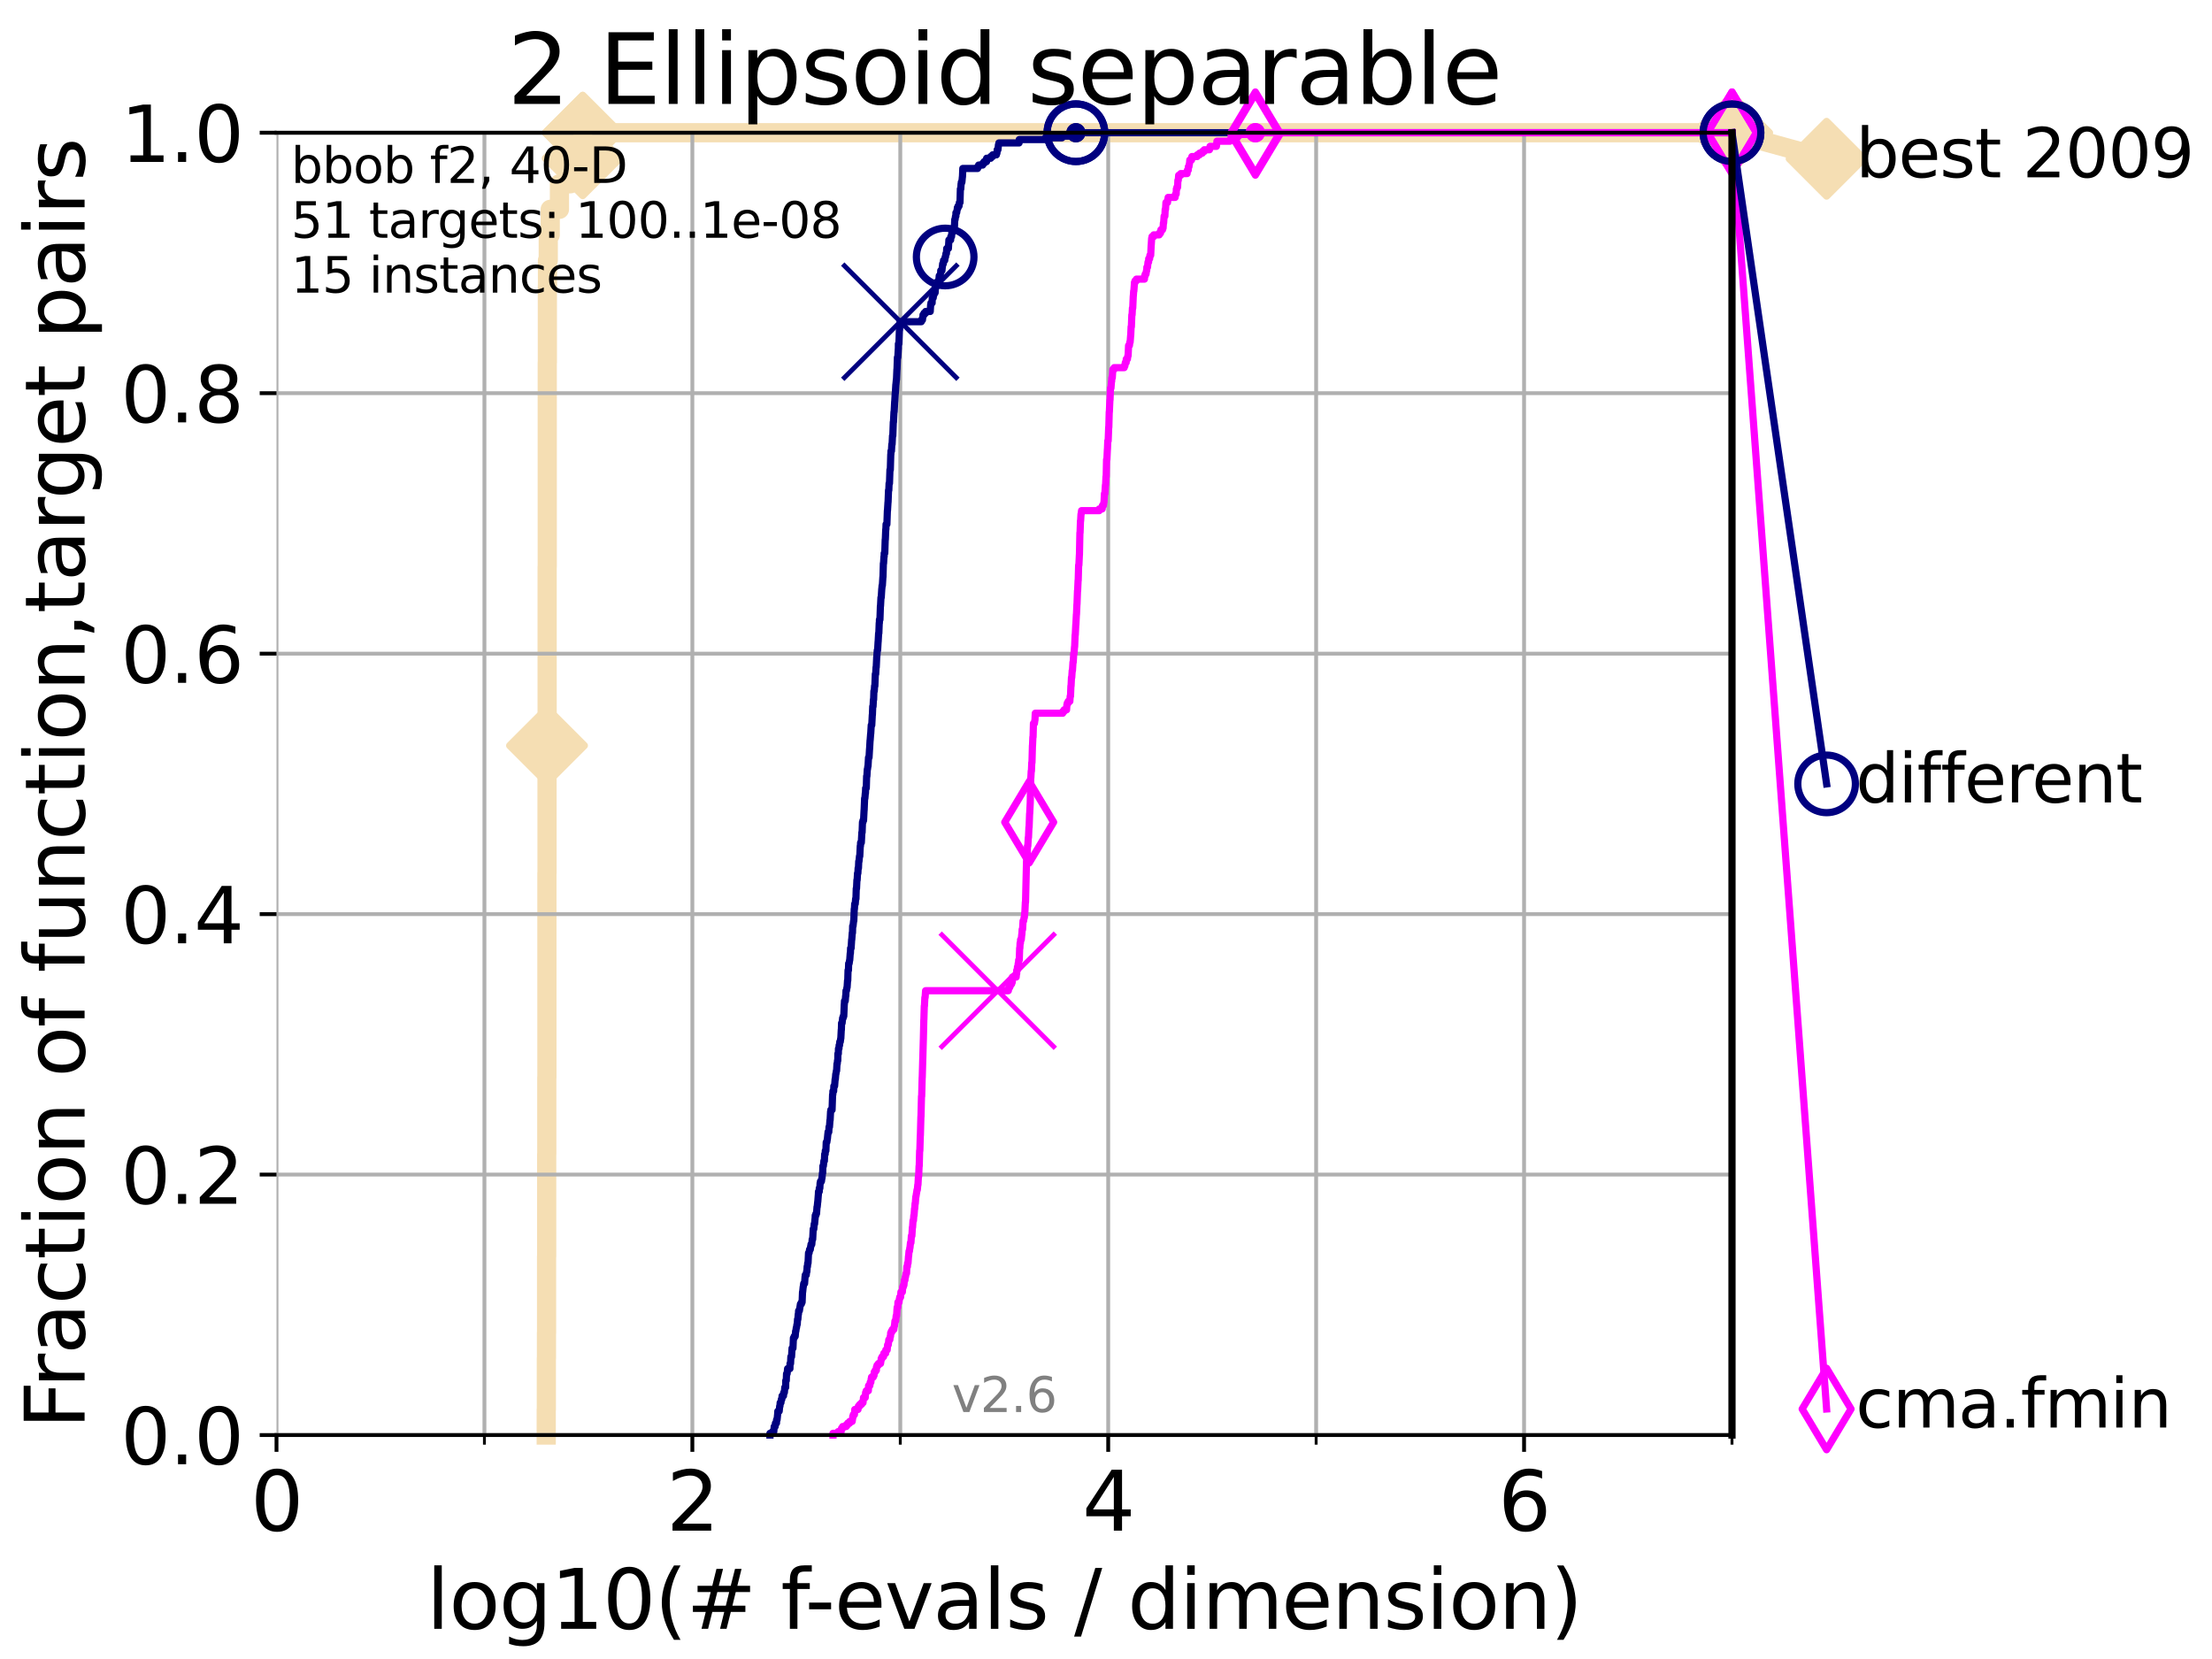 <?xml version="1.0" encoding="utf-8" standalone="no"?>
<!DOCTYPE svg PUBLIC "-//W3C//DTD SVG 1.1//EN"
  "http://www.w3.org/Graphics/SVG/1.1/DTD/svg11.dtd">
<svg height="345.6pt" version="1.1" viewBox="0 0 460.8 345.6" width="460.8pt" xmlns="http://www.w3.org/2000/svg" xmlns:xlink="http://www.w3.org/1999/xlink">
 <defs>
  <style type="text/css">*{stroke-linecap:butt;stroke-linejoin:round;}</style>
 </defs>
 <g id="figure_1">
  <g id="patch_1">
   <path d="M 0 345.6 
L 460.8 345.6 
L 460.8 0 
L 0 0 
z
" style="fill:#ffffff;"/>
  </g>
  <g id="axes_1">
   <g id="patch_2">
    <path d="M 57.6 298.944 
L 360.806 298.944 
L 360.806 27.648 
L 57.6 27.648 
z
" style="fill:#ffffff;"/>
   </g>
   <g id="line2d_1">
    <path d="M 113.789 298.944 
L 113.789 293.624 
L 113.813 293.624 
L 113.813 282.985 
L 113.836 282.985 
L 113.836 277.666 
L 113.86 277.666 
L 113.86 261.707 
L 113.884 261.707 
L 113.884 240.429 
L 113.907 240.429 
L 113.907 224.471 
L 113.931 224.471 
L 113.931 181.914 
L 113.954 181.914 
L 113.954 155.317 
L 113.978 155.317 
L 113.978 118.08 
L 114.001 118.08 
L 114.001 75.524 
L 114.025 75.524 
L 114.025 59.565 
L 114.048 59.565 
L 114.048 54.246 
L 114.211 54.246 
L 114.211 48.926 
L 114.624 48.926 
L 114.624 43.607 
L 116.543 43.607 
L 116.543 38.287 
L 118.836 38.287 
L 118.836 32.968 
L 121.393 32.968 
L 121.393 27.648 
L 360.806 27.648 
" style="fill:none;stroke:#f5deb3;stroke-linecap:square;stroke-width:4;"/>
   </g>
   <g id="line2d_2">
    <defs>
     <path d="M -0 7.778 
L 7.778 0 
L 0 -7.778 
L -7.778 -0 
z
" id="m2ed6e823bc" style="stroke:#f5deb3;stroke-linejoin:miter;stroke-width:1.5;"/>
    </defs>
    <g>
     <use style="fill:#f5deb3;stroke:#f5deb3;stroke-linejoin:miter;stroke-width:1.5;" x="113.954" xlink:href="#m2ed6e823bc" y="155.317"/>
     <use style="fill:#f5deb3;stroke:#f5deb3;stroke-linejoin:miter;stroke-width:1.5;" x="121.393" xlink:href="#m2ed6e823bc" y="32.968"/>
     <use style="fill:#f5deb3;stroke:#f5deb3;stroke-linejoin:miter;stroke-width:1.5;" x="121.393" xlink:href="#m2ed6e823bc" y="27.648"/>
     <use style="fill:#f5deb3;stroke:#f5deb3;stroke-linejoin:miter;stroke-width:1.5;" x="121.393" xlink:href="#m2ed6e823bc" y="27.648"/>
     <use style="fill:#f5deb3;stroke:#f5deb3;stroke-linejoin:miter;stroke-width:1.5;" x="360.806" xlink:href="#m2ed6e823bc" y="27.648"/>
    </g>
   </g>
   <g id="line2d_3">
    <path style="fill:none;stroke:#f5deb3;stroke-linecap:square;stroke-width:4;"/>
    <g/>
   </g>
   <g id="line2d_4">
    <path d="M 360.806 27.648 
L 380.515 33.074 
" style="fill:none;stroke:#f5deb3;stroke-linecap:square;stroke-width:4;"/>
    <g>
     <use style="fill:#f5deb3;stroke:#f5deb3;stroke-linejoin:miter;stroke-width:1.5;" x="360.806" xlink:href="#m2ed6e823bc" y="27.648"/>
     <use style="fill:#f5deb3;stroke:#f5deb3;stroke-linejoin:miter;stroke-width:1.5;" x="380.515" xlink:href="#m2ed6e823bc" y="33.074"/>
    </g>
   </g>
   <g id="matplotlib.axis_1">
    <g id="xtick_1">
     <g id="line2d_5">
      <path clip-path="url(#p5ac68dae7b)" d="M 57.6 298.944 
L 57.6 27.648 
" style="fill:none;stroke:#b0b0b0;stroke-linecap:square;stroke-width:0.8;"/>
     </g>
     <g id="line2d_6">
      <defs>
       <path d="M 0 0 
L 0 3.5 
" id="me717690c2b" style="stroke:#000000;stroke-width:0.8;"/>
      </defs>
      <g>
       <use style="stroke:#000000;stroke-width:0.8;" x="57.6" xlink:href="#me717690c2b" y="298.944"/>
      </g>
     </g>
     <g id="text_1">
      <!-- 0 -->
      <g transform="translate(52.192 318.861)scale(0.17 -0.17)">
       <defs>
        <path d="M 2034 4250 
Q 1547 4250 1301 3770 
Q 1056 3291 1056 2328 
Q 1056 1369 1301 889 
Q 1547 409 2034 409 
Q 2525 409 2770 889 
Q 3016 1369 3016 2328 
Q 3016 3291 2770 3770 
Q 2525 4250 2034 4250 
z
M 2034 4750 
Q 2819 4750 3233 4129 
Q 3647 3509 3647 2328 
Q 3647 1150 3233 529 
Q 2819 -91 2034 -91 
Q 1250 -91 836 529 
Q 422 1150 422 2328 
Q 422 3509 836 4129 
Q 1250 4750 2034 4750 
z
" id="DejaVuSans-30" transform="scale(0.016)"/>
       </defs>
       <use xlink:href="#DejaVuSans-30"/>
      </g>
     </g>
    </g>
    <g id="xtick_2">
     <g id="line2d_7">
      <path clip-path="url(#p5ac68dae7b)" d="M 144.23 298.944 
L 144.23 27.648 
" style="fill:none;stroke:#b0b0b0;stroke-linecap:square;stroke-width:0.8;"/>
     </g>
     <g id="line2d_8">
      <g>
       <use style="stroke:#000000;stroke-width:0.8;" x="144.23" xlink:href="#me717690c2b" y="298.944"/>
      </g>
     </g>
     <g id="text_2">
      <!-- 2 -->
      <g transform="translate(138.822 318.861)scale(0.17 -0.17)">
       <defs>
        <path d="M 1228 531 
L 3431 531 
L 3431 0 
L 469 0 
L 469 531 
Q 828 903 1448 1529 
Q 2069 2156 2228 2338 
Q 2531 2678 2651 2914 
Q 2772 3150 2772 3378 
Q 2772 3750 2511 3984 
Q 2250 4219 1831 4219 
Q 1534 4219 1204 4116 
Q 875 4013 500 3803 
L 500 4441 
Q 881 4594 1212 4672 
Q 1544 4750 1819 4750 
Q 2544 4750 2975 4387 
Q 3406 4025 3406 3419 
Q 3406 3131 3298 2873 
Q 3191 2616 2906 2266 
Q 2828 2175 2409 1742 
Q 1991 1309 1228 531 
z
" id="DejaVuSans-32" transform="scale(0.016)"/>
       </defs>
       <use xlink:href="#DejaVuSans-32"/>
      </g>
     </g>
    </g>
    <g id="xtick_3">
     <g id="line2d_9">
      <path clip-path="url(#p5ac68dae7b)" d="M 230.861 298.944 
L 230.861 27.648 
" style="fill:none;stroke:#b0b0b0;stroke-linecap:square;stroke-width:0.8;"/>
     </g>
     <g id="line2d_10">
      <g>
       <use style="stroke:#000000;stroke-width:0.8;" x="230.861" xlink:href="#me717690c2b" y="298.944"/>
      </g>
     </g>
     <g id="text_3">
      <!-- 4 -->
      <g transform="translate(225.453 318.861)scale(0.17 -0.17)">
       <defs>
        <path d="M 2419 4116 
L 825 1625 
L 2419 1625 
L 2419 4116 
z
M 2253 4666 
L 3047 4666 
L 3047 1625 
L 3713 1625 
L 3713 1100 
L 3047 1100 
L 3047 0 
L 2419 0 
L 2419 1100 
L 313 1100 
L 313 1709 
L 2253 4666 
z
" id="DejaVuSans-34" transform="scale(0.016)"/>
       </defs>
       <use xlink:href="#DejaVuSans-34"/>
      </g>
     </g>
    </g>
    <g id="xtick_4">
     <g id="line2d_11">
      <path clip-path="url(#p5ac68dae7b)" d="M 317.491 298.944 
L 317.491 27.648 
" style="fill:none;stroke:#b0b0b0;stroke-linecap:square;stroke-width:0.8;"/>
     </g>
     <g id="line2d_12">
      <g>
       <use style="stroke:#000000;stroke-width:0.8;" x="317.491" xlink:href="#me717690c2b" y="298.944"/>
      </g>
     </g>
     <g id="text_4">
      <!-- 6 -->
      <g transform="translate(312.083 318.861)scale(0.17 -0.17)">
       <defs>
        <path d="M 2113 2584 
Q 1688 2584 1439 2293 
Q 1191 2003 1191 1497 
Q 1191 994 1439 701 
Q 1688 409 2113 409 
Q 2538 409 2786 701 
Q 3034 994 3034 1497 
Q 3034 2003 2786 2293 
Q 2538 2584 2113 2584 
z
M 3366 4563 
L 3366 3988 
Q 3128 4100 2886 4159 
Q 2644 4219 2406 4219 
Q 1781 4219 1451 3797 
Q 1122 3375 1075 2522 
Q 1259 2794 1537 2939 
Q 1816 3084 2150 3084 
Q 2853 3084 3261 2657 
Q 3669 2231 3669 1497 
Q 3669 778 3244 343 
Q 2819 -91 2113 -91 
Q 1303 -91 875 529 
Q 447 1150 447 2328 
Q 447 3434 972 4092 
Q 1497 4750 2381 4750 
Q 2619 4750 2861 4703 
Q 3103 4656 3366 4563 
z
" id="DejaVuSans-36" transform="scale(0.016)"/>
       </defs>
       <use xlink:href="#DejaVuSans-36"/>
      </g>
     </g>
    </g>
    <g id="xtick_5">
     <g id="line2d_13">
      <path clip-path="url(#p5ac68dae7b)" d="M 100.915 298.944 
L 100.915 27.648 
" style="fill:none;stroke:#b0b0b0;stroke-linecap:square;stroke-width:0.8;"/>
     </g>
     <g id="line2d_14">
      <defs>
       <path d="M 0 0 
L 0 2 
" id="m54959a404d" style="stroke:#000000;stroke-width:0.6;"/>
      </defs>
      <g>
       <use style="stroke:#000000;stroke-width:0.6;" x="100.915" xlink:href="#m54959a404d" y="298.944"/>
      </g>
     </g>
    </g>
    <g id="xtick_6">
     <g id="line2d_15">
      <path clip-path="url(#p5ac68dae7b)" d="M 187.546 298.944 
L 187.546 27.648 
" style="fill:none;stroke:#b0b0b0;stroke-linecap:square;stroke-width:0.8;"/>
     </g>
     <g id="line2d_16">
      <g>
       <use style="stroke:#000000;stroke-width:0.6;" x="187.546" xlink:href="#m54959a404d" y="298.944"/>
      </g>
     </g>
    </g>
    <g id="xtick_7">
     <g id="line2d_17">
      <path clip-path="url(#p5ac68dae7b)" d="M 274.176 298.944 
L 274.176 27.648 
" style="fill:none;stroke:#b0b0b0;stroke-linecap:square;stroke-width:0.8;"/>
     </g>
     <g id="line2d_18">
      <g>
       <use style="stroke:#000000;stroke-width:0.6;" x="274.176" xlink:href="#m54959a404d" y="298.944"/>
      </g>
     </g>
    </g>
    <g id="xtick_8">
     <g id="line2d_19">
      <path clip-path="url(#p5ac68dae7b)" d="M 360.806 298.944 
L 360.806 27.648 
" style="fill:none;stroke:#b0b0b0;stroke-linecap:square;stroke-width:0.8;"/>
     </g>
     <g id="line2d_20">
      <g>
       <use style="stroke:#000000;stroke-width:0.6;" x="360.806" xlink:href="#m54959a404d" y="298.944"/>
      </g>
     </g>
    </g>
    <g id="text_5">
     <!-- log10(# f-evals / dimension) -->
     <g transform="translate(88.823 339.314)scale(0.17 -0.17)">
      <defs>
       <path d="M 603 4863 
L 1178 4863 
L 1178 0 
L 603 0 
L 603 4863 
z
" id="DejaVuSans-6c" transform="scale(0.016)"/>
       <path d="M 1959 3097 
Q 1497 3097 1228 2736 
Q 959 2375 959 1747 
Q 959 1119 1226 758 
Q 1494 397 1959 397 
Q 2419 397 2687 759 
Q 2956 1122 2956 1747 
Q 2956 2369 2687 2733 
Q 2419 3097 1959 3097 
z
M 1959 3584 
Q 2709 3584 3137 3096 
Q 3566 2609 3566 1747 
Q 3566 888 3137 398 
Q 2709 -91 1959 -91 
Q 1206 -91 779 398 
Q 353 888 353 1747 
Q 353 2609 779 3096 
Q 1206 3584 1959 3584 
z
" id="DejaVuSans-6f" transform="scale(0.016)"/>
       <path d="M 2906 1791 
Q 2906 2416 2648 2759 
Q 2391 3103 1925 3103 
Q 1463 3103 1205 2759 
Q 947 2416 947 1791 
Q 947 1169 1205 825 
Q 1463 481 1925 481 
Q 2391 481 2648 825 
Q 2906 1169 2906 1791 
z
M 3481 434 
Q 3481 -459 3084 -895 
Q 2688 -1331 1869 -1331 
Q 1566 -1331 1297 -1286 
Q 1028 -1241 775 -1147 
L 775 -588 
Q 1028 -725 1275 -790 
Q 1522 -856 1778 -856 
Q 2344 -856 2625 -561 
Q 2906 -266 2906 331 
L 2906 616 
Q 2728 306 2450 153 
Q 2172 0 1784 0 
Q 1141 0 747 490 
Q 353 981 353 1791 
Q 353 2603 747 3093 
Q 1141 3584 1784 3584 
Q 2172 3584 2450 3431 
Q 2728 3278 2906 2969 
L 2906 3500 
L 3481 3500 
L 3481 434 
z
" id="DejaVuSans-67" transform="scale(0.016)"/>
       <path d="M 794 531 
L 1825 531 
L 1825 4091 
L 703 3866 
L 703 4441 
L 1819 4666 
L 2450 4666 
L 2450 531 
L 3481 531 
L 3481 0 
L 794 0 
L 794 531 
z
" id="DejaVuSans-31" transform="scale(0.016)"/>
       <path d="M 1984 4856 
Q 1566 4138 1362 3434 
Q 1159 2731 1159 2009 
Q 1159 1288 1364 580 
Q 1569 -128 1984 -844 
L 1484 -844 
Q 1016 -109 783 600 
Q 550 1309 550 2009 
Q 550 2706 781 3412 
Q 1013 4119 1484 4856 
L 1984 4856 
z
" id="DejaVuSans-28" transform="scale(0.016)"/>
       <path d="M 3272 2816 
L 2363 2816 
L 2100 1772 
L 3016 1772 
L 3272 2816 
z
M 2803 4594 
L 2478 3297 
L 3391 3297 
L 3719 4594 
L 4219 4594 
L 3897 3297 
L 4872 3297 
L 4872 2816 
L 3775 2816 
L 3519 1772 
L 4513 1772 
L 4513 1294 
L 3397 1294 
L 3072 0 
L 2572 0 
L 2894 1294 
L 1978 1294 
L 1656 0 
L 1153 0 
L 1478 1294 
L 494 1294 
L 494 1772 
L 1594 1772 
L 1856 2816 
L 850 2816 
L 850 3297 
L 1978 3297 
L 2297 4594 
L 2803 4594 
z
" id="DejaVuSans-23" transform="scale(0.016)"/>
       <path id="DejaVuSans-20" transform="scale(0.016)"/>
       <path d="M 2375 4863 
L 2375 4384 
L 1825 4384 
Q 1516 4384 1395 4259 
Q 1275 4134 1275 3809 
L 1275 3500 
L 2222 3500 
L 2222 3053 
L 1275 3053 
L 1275 0 
L 697 0 
L 697 3053 
L 147 3053 
L 147 3500 
L 697 3500 
L 697 3744 
Q 697 4328 969 4595 
Q 1241 4863 1831 4863 
L 2375 4863 
z
" id="DejaVuSans-66" transform="scale(0.016)"/>
       <path d="M 313 2009 
L 1997 2009 
L 1997 1497 
L 313 1497 
L 313 2009 
z
" id="DejaVuSans-2d" transform="scale(0.016)"/>
       <path d="M 3597 1894 
L 3597 1613 
L 953 1613 
Q 991 1019 1311 708 
Q 1631 397 2203 397 
Q 2534 397 2845 478 
Q 3156 559 3463 722 
L 3463 178 
Q 3153 47 2828 -22 
Q 2503 -91 2169 -91 
Q 1331 -91 842 396 
Q 353 884 353 1716 
Q 353 2575 817 3079 
Q 1281 3584 2069 3584 
Q 2775 3584 3186 3129 
Q 3597 2675 3597 1894 
z
M 3022 2063 
Q 3016 2534 2758 2815 
Q 2500 3097 2075 3097 
Q 1594 3097 1305 2825 
Q 1016 2553 972 2059 
L 3022 2063 
z
" id="DejaVuSans-65" transform="scale(0.016)"/>
       <path d="M 191 3500 
L 800 3500 
L 1894 563 
L 2988 3500 
L 3597 3500 
L 2284 0 
L 1503 0 
L 191 3500 
z
" id="DejaVuSans-76" transform="scale(0.016)"/>
       <path d="M 2194 1759 
Q 1497 1759 1228 1600 
Q 959 1441 959 1056 
Q 959 750 1161 570 
Q 1363 391 1709 391 
Q 2188 391 2477 730 
Q 2766 1069 2766 1631 
L 2766 1759 
L 2194 1759 
z
M 3341 1997 
L 3341 0 
L 2766 0 
L 2766 531 
Q 2569 213 2275 61 
Q 1981 -91 1556 -91 
Q 1019 -91 701 211 
Q 384 513 384 1019 
Q 384 1609 779 1909 
Q 1175 2209 1959 2209 
L 2766 2209 
L 2766 2266 
Q 2766 2663 2505 2880 
Q 2244 3097 1772 3097 
Q 1472 3097 1187 3025 
Q 903 2953 641 2809 
L 641 3341 
Q 956 3463 1253 3523 
Q 1550 3584 1831 3584 
Q 2591 3584 2966 3190 
Q 3341 2797 3341 1997 
z
" id="DejaVuSans-61" transform="scale(0.016)"/>
       <path d="M 2834 3397 
L 2834 2853 
Q 2591 2978 2328 3040 
Q 2066 3103 1784 3103 
Q 1356 3103 1142 2972 
Q 928 2841 928 2578 
Q 928 2378 1081 2264 
Q 1234 2150 1697 2047 
L 1894 2003 
Q 2506 1872 2764 1633 
Q 3022 1394 3022 966 
Q 3022 478 2636 193 
Q 2250 -91 1575 -91 
Q 1294 -91 989 -36 
Q 684 19 347 128 
L 347 722 
Q 666 556 975 473 
Q 1284 391 1588 391 
Q 1994 391 2212 530 
Q 2431 669 2431 922 
Q 2431 1156 2273 1281 
Q 2116 1406 1581 1522 
L 1381 1569 
Q 847 1681 609 1914 
Q 372 2147 372 2553 
Q 372 3047 722 3315 
Q 1072 3584 1716 3584 
Q 2034 3584 2315 3537 
Q 2597 3491 2834 3397 
z
" id="DejaVuSans-73" transform="scale(0.016)"/>
       <path d="M 1625 4666 
L 2156 4666 
L 531 -594 
L 0 -594 
L 1625 4666 
z
" id="DejaVuSans-2f" transform="scale(0.016)"/>
       <path d="M 2906 2969 
L 2906 4863 
L 3481 4863 
L 3481 0 
L 2906 0 
L 2906 525 
Q 2725 213 2448 61 
Q 2172 -91 1784 -91 
Q 1150 -91 751 415 
Q 353 922 353 1747 
Q 353 2572 751 3078 
Q 1150 3584 1784 3584 
Q 2172 3584 2448 3432 
Q 2725 3281 2906 2969 
z
M 947 1747 
Q 947 1113 1208 752 
Q 1469 391 1925 391 
Q 2381 391 2643 752 
Q 2906 1113 2906 1747 
Q 2906 2381 2643 2742 
Q 2381 3103 1925 3103 
Q 1469 3103 1208 2742 
Q 947 2381 947 1747 
z
" id="DejaVuSans-64" transform="scale(0.016)"/>
       <path d="M 603 3500 
L 1178 3500 
L 1178 0 
L 603 0 
L 603 3500 
z
M 603 4863 
L 1178 4863 
L 1178 4134 
L 603 4134 
L 603 4863 
z
" id="DejaVuSans-69" transform="scale(0.016)"/>
       <path d="M 3328 2828 
Q 3544 3216 3844 3400 
Q 4144 3584 4550 3584 
Q 5097 3584 5394 3201 
Q 5691 2819 5691 2113 
L 5691 0 
L 5113 0 
L 5113 2094 
Q 5113 2597 4934 2840 
Q 4756 3084 4391 3084 
Q 3944 3084 3684 2787 
Q 3425 2491 3425 1978 
L 3425 0 
L 2847 0 
L 2847 2094 
Q 2847 2600 2669 2842 
Q 2491 3084 2119 3084 
Q 1678 3084 1418 2786 
Q 1159 2488 1159 1978 
L 1159 0 
L 581 0 
L 581 3500 
L 1159 3500 
L 1159 2956 
Q 1356 3278 1631 3431 
Q 1906 3584 2284 3584 
Q 2666 3584 2933 3390 
Q 3200 3197 3328 2828 
z
" id="DejaVuSans-6d" transform="scale(0.016)"/>
       <path d="M 3513 2113 
L 3513 0 
L 2938 0 
L 2938 2094 
Q 2938 2591 2744 2837 
Q 2550 3084 2163 3084 
Q 1697 3084 1428 2787 
Q 1159 2491 1159 1978 
L 1159 0 
L 581 0 
L 581 3500 
L 1159 3500 
L 1159 2956 
Q 1366 3272 1645 3428 
Q 1925 3584 2291 3584 
Q 2894 3584 3203 3211 
Q 3513 2838 3513 2113 
z
" id="DejaVuSans-6e" transform="scale(0.016)"/>
       <path d="M 513 4856 
L 1013 4856 
Q 1481 4119 1714 3412 
Q 1947 2706 1947 2009 
Q 1947 1309 1714 600 
Q 1481 -109 1013 -844 
L 513 -844 
Q 928 -128 1133 580 
Q 1338 1288 1338 2009 
Q 1338 2731 1133 3434 
Q 928 4138 513 4856 
z
" id="DejaVuSans-29" transform="scale(0.016)"/>
      </defs>
      <use xlink:href="#DejaVuSans-6c"/>
      <use x="27.783" xlink:href="#DejaVuSans-6f"/>
      <use x="88.965" xlink:href="#DejaVuSans-67"/>
      <use x="152.441" xlink:href="#DejaVuSans-31"/>
      <use x="216.064" xlink:href="#DejaVuSans-30"/>
      <use x="279.688" xlink:href="#DejaVuSans-28"/>
      <use x="318.701" xlink:href="#DejaVuSans-23"/>
      <use x="402.49" xlink:href="#DejaVuSans-20"/>
      <use x="434.277" xlink:href="#DejaVuSans-66"/>
      <use x="463.982" xlink:href="#DejaVuSans-2d"/>
      <use x="500.066" xlink:href="#DejaVuSans-65"/>
      <use x="561.59" xlink:href="#DejaVuSans-76"/>
      <use x="620.77" xlink:href="#DejaVuSans-61"/>
      <use x="682.049" xlink:href="#DejaVuSans-6c"/>
      <use x="709.832" xlink:href="#DejaVuSans-73"/>
      <use x="761.932" xlink:href="#DejaVuSans-20"/>
      <use x="793.719" xlink:href="#DejaVuSans-2f"/>
      <use x="827.41" xlink:href="#DejaVuSans-20"/>
      <use x="859.197" xlink:href="#DejaVuSans-64"/>
      <use x="922.674" xlink:href="#DejaVuSans-69"/>
      <use x="950.457" xlink:href="#DejaVuSans-6d"/>
      <use x="1047.869" xlink:href="#DejaVuSans-65"/>
      <use x="1109.393" xlink:href="#DejaVuSans-6e"/>
      <use x="1172.771" xlink:href="#DejaVuSans-73"/>
      <use x="1224.871" xlink:href="#DejaVuSans-69"/>
      <use x="1252.654" xlink:href="#DejaVuSans-6f"/>
      <use x="1313.836" xlink:href="#DejaVuSans-6e"/>
      <use x="1377.215" xlink:href="#DejaVuSans-29"/>
     </g>
    </g>
   </g>
   <g id="matplotlib.axis_2">
    <g id="ytick_1">
     <g id="line2d_21">
      <path clip-path="url(#p5ac68dae7b)" d="M 57.6 298.944 
L 360.806 298.944 
" style="fill:none;stroke:#b0b0b0;stroke-linecap:square;stroke-width:0.8;"/>
     </g>
     <g id="line2d_22">
      <defs>
       <path d="M 0 0 
L -3.5 0 
" id="m02964da2a3" style="stroke:#000000;stroke-width:0.8;"/>
      </defs>
      <g>
       <use style="stroke:#000000;stroke-width:0.8;" x="57.6" xlink:href="#m02964da2a3" y="298.944"/>
      </g>
     </g>
     <g id="text_6">
      <!-- 0.0 -->
      <g transform="translate(25.155 305.023)scale(0.16 -0.16)">
       <defs>
        <path d="M 684 794 
L 1344 794 
L 1344 0 
L 684 0 
L 684 794 
z
" id="DejaVuSans-2e" transform="scale(0.016)"/>
       </defs>
       <use xlink:href="#DejaVuSans-30"/>
       <use x="63.623" xlink:href="#DejaVuSans-2e"/>
       <use x="95.41" xlink:href="#DejaVuSans-30"/>
      </g>
     </g>
    </g>
    <g id="ytick_2">
     <g id="line2d_23">
      <path clip-path="url(#p5ac68dae7b)" d="M 57.6 244.685 
L 360.806 244.685 
" style="fill:none;stroke:#b0b0b0;stroke-linecap:square;stroke-width:0.8;"/>
     </g>
     <g id="line2d_24">
      <g>
       <use style="stroke:#000000;stroke-width:0.8;" x="57.6" xlink:href="#m02964da2a3" y="244.685"/>
      </g>
     </g>
     <g id="text_7">
      <!-- 0.2 -->
      <g transform="translate(25.155 250.764)scale(0.16 -0.16)">
       <use xlink:href="#DejaVuSans-30"/>
       <use x="63.623" xlink:href="#DejaVuSans-2e"/>
       <use x="95.41" xlink:href="#DejaVuSans-32"/>
      </g>
     </g>
    </g>
    <g id="ytick_3">
     <g id="line2d_25">
      <path clip-path="url(#p5ac68dae7b)" d="M 57.6 190.426 
L 360.806 190.426 
" style="fill:none;stroke:#b0b0b0;stroke-linecap:square;stroke-width:0.8;"/>
     </g>
     <g id="line2d_26">
      <g>
       <use style="stroke:#000000;stroke-width:0.8;" x="57.6" xlink:href="#m02964da2a3" y="190.426"/>
      </g>
     </g>
     <g id="text_8">
      <!-- 0.4 -->
      <g transform="translate(25.155 196.504)scale(0.16 -0.16)">
       <use xlink:href="#DejaVuSans-30"/>
       <use x="63.623" xlink:href="#DejaVuSans-2e"/>
       <use x="95.41" xlink:href="#DejaVuSans-34"/>
      </g>
     </g>
    </g>
    <g id="ytick_4">
     <g id="line2d_27">
      <path clip-path="url(#p5ac68dae7b)" d="M 57.6 136.166 
L 360.806 136.166 
" style="fill:none;stroke:#b0b0b0;stroke-linecap:square;stroke-width:0.8;"/>
     </g>
     <g id="line2d_28">
      <g>
       <use style="stroke:#000000;stroke-width:0.8;" x="57.6" xlink:href="#m02964da2a3" y="136.166"/>
      </g>
     </g>
     <g id="text_9">
      <!-- 0.6 -->
      <g transform="translate(25.155 142.245)scale(0.16 -0.16)">
       <use xlink:href="#DejaVuSans-30"/>
       <use x="63.623" xlink:href="#DejaVuSans-2e"/>
       <use x="95.41" xlink:href="#DejaVuSans-36"/>
      </g>
     </g>
    </g>
    <g id="ytick_5">
     <g id="line2d_29">
      <path clip-path="url(#p5ac68dae7b)" d="M 57.6 81.907 
L 360.806 81.907 
" style="fill:none;stroke:#b0b0b0;stroke-linecap:square;stroke-width:0.8;"/>
     </g>
     <g id="line2d_30">
      <g>
       <use style="stroke:#000000;stroke-width:0.8;" x="57.6" xlink:href="#m02964da2a3" y="81.907"/>
      </g>
     </g>
     <g id="text_10">
      <!-- 0.8 -->
      <g transform="translate(25.155 87.986)scale(0.16 -0.16)">
       <defs>
        <path d="M 2034 2216 
Q 1584 2216 1326 1975 
Q 1069 1734 1069 1313 
Q 1069 891 1326 650 
Q 1584 409 2034 409 
Q 2484 409 2743 651 
Q 3003 894 3003 1313 
Q 3003 1734 2745 1975 
Q 2488 2216 2034 2216 
z
M 1403 2484 
Q 997 2584 770 2862 
Q 544 3141 544 3541 
Q 544 4100 942 4425 
Q 1341 4750 2034 4750 
Q 2731 4750 3128 4425 
Q 3525 4100 3525 3541 
Q 3525 3141 3298 2862 
Q 3072 2584 2669 2484 
Q 3125 2378 3379 2068 
Q 3634 1759 3634 1313 
Q 3634 634 3220 271 
Q 2806 -91 2034 -91 
Q 1263 -91 848 271 
Q 434 634 434 1313 
Q 434 1759 690 2068 
Q 947 2378 1403 2484 
z
M 1172 3481 
Q 1172 3119 1398 2916 
Q 1625 2713 2034 2713 
Q 2441 2713 2670 2916 
Q 2900 3119 2900 3481 
Q 2900 3844 2670 4047 
Q 2441 4250 2034 4250 
Q 1625 4250 1398 4047 
Q 1172 3844 1172 3481 
z
" id="DejaVuSans-38" transform="scale(0.016)"/>
       </defs>
       <use xlink:href="#DejaVuSans-30"/>
       <use x="63.623" xlink:href="#DejaVuSans-2e"/>
       <use x="95.41" xlink:href="#DejaVuSans-38"/>
      </g>
     </g>
    </g>
    <g id="ytick_6">
     <g id="line2d_31">
      <path clip-path="url(#p5ac68dae7b)" d="M 57.6 27.648 
L 360.806 27.648 
" style="fill:none;stroke:#b0b0b0;stroke-linecap:square;stroke-width:0.8;"/>
     </g>
     <g id="line2d_32">
      <g>
       <use style="stroke:#000000;stroke-width:0.8;" x="57.6" xlink:href="#m02964da2a3" y="27.648"/>
      </g>
     </g>
     <g id="text_11">
      <!-- 1.0 -->
      <g transform="translate(25.155 33.727)scale(0.16 -0.16)">
       <use xlink:href="#DejaVuSans-31"/>
       <use x="63.623" xlink:href="#DejaVuSans-2e"/>
       <use x="95.41" xlink:href="#DejaVuSans-30"/>
      </g>
     </g>
    </g>
    <g id="text_12">
     <!-- Fraction of function,target pairs -->
     <g transform="translate(17.62 297.681)rotate(-90)scale(0.17 -0.17)">
      <defs>
       <path d="M 628 4666 
L 3309 4666 
L 3309 4134 
L 1259 4134 
L 1259 2759 
L 3109 2759 
L 3109 2228 
L 1259 2228 
L 1259 0 
L 628 0 
L 628 4666 
z
" id="DejaVuSans-46" transform="scale(0.016)"/>
       <path d="M 2631 2963 
Q 2534 3019 2420 3045 
Q 2306 3072 2169 3072 
Q 1681 3072 1420 2755 
Q 1159 2438 1159 1844 
L 1159 0 
L 581 0 
L 581 3500 
L 1159 3500 
L 1159 2956 
Q 1341 3275 1631 3429 
Q 1922 3584 2338 3584 
Q 2397 3584 2469 3576 
Q 2541 3569 2628 3553 
L 2631 2963 
z
" id="DejaVuSans-72" transform="scale(0.016)"/>
       <path d="M 3122 3366 
L 3122 2828 
Q 2878 2963 2633 3030 
Q 2388 3097 2138 3097 
Q 1578 3097 1268 2742 
Q 959 2388 959 1747 
Q 959 1106 1268 751 
Q 1578 397 2138 397 
Q 2388 397 2633 464 
Q 2878 531 3122 666 
L 3122 134 
Q 2881 22 2623 -34 
Q 2366 -91 2075 -91 
Q 1284 -91 818 406 
Q 353 903 353 1747 
Q 353 2603 823 3093 
Q 1294 3584 2113 3584 
Q 2378 3584 2631 3529 
Q 2884 3475 3122 3366 
z
" id="DejaVuSans-63" transform="scale(0.016)"/>
       <path d="M 1172 4494 
L 1172 3500 
L 2356 3500 
L 2356 3053 
L 1172 3053 
L 1172 1153 
Q 1172 725 1289 603 
Q 1406 481 1766 481 
L 2356 481 
L 2356 0 
L 1766 0 
Q 1100 0 847 248 
Q 594 497 594 1153 
L 594 3053 
L 172 3053 
L 172 3500 
L 594 3500 
L 594 4494 
L 1172 4494 
z
" id="DejaVuSans-74" transform="scale(0.016)"/>
       <path d="M 544 1381 
L 544 3500 
L 1119 3500 
L 1119 1403 
Q 1119 906 1312 657 
Q 1506 409 1894 409 
Q 2359 409 2629 706 
Q 2900 1003 2900 1516 
L 2900 3500 
L 3475 3500 
L 3475 0 
L 2900 0 
L 2900 538 
Q 2691 219 2414 64 
Q 2138 -91 1772 -91 
Q 1169 -91 856 284 
Q 544 659 544 1381 
z
M 1991 3584 
L 1991 3584 
z
" id="DejaVuSans-75" transform="scale(0.016)"/>
       <path d="M 750 794 
L 1409 794 
L 1409 256 
L 897 -744 
L 494 -744 
L 750 256 
L 750 794 
z
" id="DejaVuSans-2c" transform="scale(0.016)"/>
       <path d="M 1159 525 
L 1159 -1331 
L 581 -1331 
L 581 3500 
L 1159 3500 
L 1159 2969 
Q 1341 3281 1617 3432 
Q 1894 3584 2278 3584 
Q 2916 3584 3314 3078 
Q 3713 2572 3713 1747 
Q 3713 922 3314 415 
Q 2916 -91 2278 -91 
Q 1894 -91 1617 61 
Q 1341 213 1159 525 
z
M 3116 1747 
Q 3116 2381 2855 2742 
Q 2594 3103 2138 3103 
Q 1681 3103 1420 2742 
Q 1159 2381 1159 1747 
Q 1159 1113 1420 752 
Q 1681 391 2138 391 
Q 2594 391 2855 752 
Q 3116 1113 3116 1747 
z
" id="DejaVuSans-70" transform="scale(0.016)"/>
      </defs>
      <use xlink:href="#DejaVuSans-46"/>
      <use x="50.27" xlink:href="#DejaVuSans-72"/>
      <use x="91.383" xlink:href="#DejaVuSans-61"/>
      <use x="152.662" xlink:href="#DejaVuSans-63"/>
      <use x="207.643" xlink:href="#DejaVuSans-74"/>
      <use x="246.852" xlink:href="#DejaVuSans-69"/>
      <use x="274.635" xlink:href="#DejaVuSans-6f"/>
      <use x="335.816" xlink:href="#DejaVuSans-6e"/>
      <use x="399.195" xlink:href="#DejaVuSans-20"/>
      <use x="430.982" xlink:href="#DejaVuSans-6f"/>
      <use x="492.164" xlink:href="#DejaVuSans-66"/>
      <use x="527.369" xlink:href="#DejaVuSans-20"/>
      <use x="559.156" xlink:href="#DejaVuSans-66"/>
      <use x="594.361" xlink:href="#DejaVuSans-75"/>
      <use x="657.74" xlink:href="#DejaVuSans-6e"/>
      <use x="721.119" xlink:href="#DejaVuSans-63"/>
      <use x="776.1" xlink:href="#DejaVuSans-74"/>
      <use x="815.309" xlink:href="#DejaVuSans-69"/>
      <use x="843.092" xlink:href="#DejaVuSans-6f"/>
      <use x="904.273" xlink:href="#DejaVuSans-6e"/>
      <use x="967.652" xlink:href="#DejaVuSans-2c"/>
      <use x="999.439" xlink:href="#DejaVuSans-74"/>
      <use x="1038.648" xlink:href="#DejaVuSans-61"/>
      <use x="1099.928" xlink:href="#DejaVuSans-72"/>
      <use x="1139.291" xlink:href="#DejaVuSans-67"/>
      <use x="1202.768" xlink:href="#DejaVuSans-65"/>
      <use x="1264.291" xlink:href="#DejaVuSans-74"/>
      <use x="1303.5" xlink:href="#DejaVuSans-20"/>
      <use x="1335.287" xlink:href="#DejaVuSans-70"/>
      <use x="1398.764" xlink:href="#DejaVuSans-61"/>
      <use x="1460.043" xlink:href="#DejaVuSans-69"/>
      <use x="1487.826" xlink:href="#DejaVuSans-72"/>
      <use x="1528.939" xlink:href="#DejaVuSans-73"/>
     </g>
    </g>
   </g>
   <g id="line2d_33">
    <defs>
     <path d="M 0 1.5 
C 0.398 1.5 0.779 1.342 1.061 1.061 
C 1.342 0.779 1.5 0.398 1.5 0 
C 1.5 -0.398 1.342 -0.779 1.061 -1.061 
C 0.779 -1.342 0.398 -1.5 0 -1.5 
C -0.398 -1.5 -0.779 -1.342 -1.061 -1.061 
C -1.342 -0.779 -1.5 -0.398 -1.5 0 
C -1.5 0.398 -1.342 0.779 -1.061 1.061 
C -0.779 1.342 -0.398 1.5 0 1.5 
z
" id="m9acc458ee1" style="stroke:#f5deb3;"/>
    </defs>
    <g>
     <use style="fill:#f5deb3;stroke:#f5deb3;" x="121.393" xlink:href="#m9acc458ee1" y="27.648"/>
     <use style="fill:#f5deb3;stroke:#f5deb3;" x="121.393" xlink:href="#m9acc458ee1" y="27.648"/>
    </g>
   </g>
   <g id="line2d_34">
    <defs>
     <path d="M 0 1.5 
C 0.398 1.5 0.779 1.342 1.061 1.061 
C 1.342 0.779 1.5 0.398 1.5 0 
C 1.5 -0.398 1.342 -0.779 1.061 -1.061 
C 0.779 -1.342 0.398 -1.5 0 -1.5 
C -0.398 -1.5 -0.779 -1.342 -1.061 -1.061 
C -1.342 -0.779 -1.5 -0.398 -1.5 0 
C -1.5 0.398 -1.342 0.779 -1.061 1.061 
C -0.779 1.342 -0.398 1.5 0 1.5 
z
" id="mab4dc6c662" style="stroke:#000080;"/>
    </defs>
    <g>
     <use style="fill:#000080;stroke:#000080;" x="224.133" xlink:href="#mab4dc6c662" y="27.648"/>
     <use style="fill:#000080;stroke:#000080;" x="224.133" xlink:href="#mab4dc6c662" y="27.648"/>
    </g>
   </g>
   <g id="line2d_35">
    <path d="M 160.393 298.944 
L 160.393 298.589 
L 160.912 298.589 
L 160.912 298.235 
L 161.192 298.235 
L 161.284 297.171 
L 161.48 297.171 
L 161.537 296.462 
L 161.757 296.462 
L 161.775 295.752 
L 161.882 295.752 
L 161.989 294.688 
L 161.996 294.688 
L 162.036 293.979 
L 162.319 293.979 
L 162.423 292.915 
L 162.48 292.915 
L 162.523 292.206 
L 162.682 292.206 
L 162.77 291.497 
L 162.871 291.497 
L 162.924 290.787 
L 163.217 290.787 
L 163.265 290.078 
L 163.402 290.078 
L 163.486 289.014 
L 163.668 289.014 
L 163.688 287.596 
L 163.798 287.596 
L 163.851 286.177 
L 163.97 286.177 
L 164.072 285.113 
L 164.557 285.113 
L 164.576 284.049 
L 164.687 284.049 
L 164.751 282.631 
L 164.892 282.631 
L 164.999 280.858 
L 165.188 280.858 
L 165.283 278.73 
L 165.445 278.73 
L 165.445 278.375 
L 165.654 278.375 
L 165.742 277.311 
L 165.786 277.311 
L 165.882 276.602 
L 165.918 276.602 
L 166.024 275.893 
L 166.077 275.893 
L 166.142 274.829 
L 166.209 274.829 
L 166.294 273.765 
L 166.332 273.765 
L 166.364 273.056 
L 166.525 273.056 
L 166.634 272.346 
L 166.637 272.346 
L 166.743 271.637 
L 166.949 271.637 
L 166.949 271.282 
L 167.092 271.282 
L 167.181 269.155 
L 167.206 269.155 
L 167.316 268.091 
L 167.336 268.091 
L 167.426 267.381 
L 167.609 267.381 
L 167.709 265.963 
L 167.75 265.963 
L 167.75 265.608 
L 167.959 265.608 
L 168.028 264.899 
L 168.084 264.899 
L 168.147 263.835 
L 168.21 263.835 
L 168.26 263.126 
L 168.331 263.126 
L 168.432 260.998 
L 168.557 260.998 
L 168.644 260.289 
L 168.798 260.289 
L 168.884 259.579 
L 168.942 259.579 
L 168.942 259.225 
L 169.108 259.225 
L 169.198 258.161 
L 169.296 258.161 
L 169.404 256.033 
L 169.525 256.033 
L 169.618 254.969 
L 169.691 254.969 
L 169.785 253.905 
L 169.802 253.905 
L 169.831 253.196 
L 169.968 253.196 
L 169.968 252.841 
L 170.095 252.841 
L 170.201 251.423 
L 170.237 251.423 
L 170.345 250.359 
L 170.359 250.359 
L 170.469 248.94 
L 170.478 248.94 
L 170.502 248.231 
L 170.666 248.231 
L 170.669 247.522 
L 170.786 247.522 
L 170.843 246.458 
L 170.914 246.458 
L 170.914 246.103 
L 171.118 246.103 
L 171.21 245.394 
L 171.241 245.394 
L 171.333 244.33 
L 171.382 244.33 
L 171.422 242.912 
L 171.519 242.912 
L 171.629 241.848 
L 171.729 241.848 
L 171.797 240.429 
L 171.899 240.429 
L 171.924 239.72 
L 172.049 239.72 
L 172.12 237.947 
L 172.243 237.947 
L 172.353 237.237 
L 172.362 237.237 
L 172.461 236.174 
L 172.494 236.174 
L 172.494 235.819 
L 172.65 235.819 
L 172.706 234.755 
L 172.795 234.755 
L 172.896 233.336 
L 172.931 233.336 
L 173.023 231.563 
L 173.079 231.563 
L 173.079 231.209 
L 173.335 231.209 
L 173.445 228.017 
L 173.489 228.017 
L 173.513 227.308 
L 173.665 227.308 
L 173.708 226.244 
L 173.861 226.244 
L 173.971 224.825 
L 174.016 224.825 
L 174.102 223.761 
L 174.127 223.761 
L 174.238 223.052 
L 174.282 223.052 
L 174.354 221.634 
L 174.409 221.634 
L 174.472 220.924 
L 174.526 220.924 
L 174.547 219.506 
L 174.642 219.506 
L 174.67 218.442 
L 174.769 218.442 
L 174.81 217.733 
L 174.902 217.733 
L 174.942 217.023 
L 175.045 217.023 
L 175.136 216.314 
L 175.16 216.314 
L 175.251 214.541 
L 175.272 214.541 
L 175.316 213.122 
L 175.425 213.122 
L 175.536 212.058 
L 175.65 212.058 
L 175.65 211.704 
L 175.771 211.704 
L 175.878 209.221 
L 175.892 209.221 
L 175.925 208.512 
L 176.08 208.512 
L 176.163 207.448 
L 176.202 207.448 
L 176.239 206.384 
L 176.331 206.384 
L 176.438 205.675 
L 176.469 205.675 
L 176.558 204.256 
L 176.602 204.256 
L 176.663 202.129 
L 176.746 202.129 
L 176.791 200.71 
L 176.888 200.71 
L 176.992 200.001 
L 177.015 200.001 
L 177.117 198.582 
L 177.156 198.582 
L 177.195 197.518 
L 177.304 197.518 
L 177.412 195.745 
L 177.435 195.745 
L 177.543 194.327 
L 177.589 194.327 
L 177.624 192.908 
L 177.708 192.908 
L 177.819 191.844 
L 177.862 191.844 
L 177.957 189.362 
L 177.993 189.362 
L 178.048 188.298 
L 178.163 188.298 
L 178.242 187.234 
L 178.311 187.234 
L 178.372 185.106 
L 178.43 185.106 
L 178.51 183.333 
L 178.558 183.333 
L 178.639 181.914 
L 178.709 181.914 
L 178.765 180.85 
L 178.832 180.85 
L 178.892 179.432 
L 178.946 179.432 
L 179.045 178.368 
L 179.105 178.368 
L 179.211 176.24 
L 179.248 176.24 
L 179.278 175.531 
L 179.431 175.531 
L 179.541 173.403 
L 179.594 173.403 
L 179.67 171.275 
L 179.768 171.275 
L 179.768 170.921 
L 179.894 170.921 
L 180 168.793 
L 180.013 168.793 
L 180.115 166.31 
L 180.169 166.31 
L 180.258 165.246 
L 180.289 165.246 
L 180.326 164.183 
L 180.463 164.183 
L 180.535 161.7 
L 180.589 161.7 
L 180.673 160.282 
L 180.703 160.282 
L 180.802 159.572 
L 180.827 159.572 
L 180.928 157.799 
L 181.038 157.799 
L 181.139 156.026 
L 181.15 156.026 
L 181.251 154.253 
L 181.264 154.253 
L 181.374 152.834 
L 181.39 152.834 
L 181.495 151.061 
L 181.604 151.061 
L 181.715 148.933 
L 181.735 148.933 
L 181.806 147.16 
L 181.873 147.16 
L 181.944 145.742 
L 181.99 145.742 
L 182.046 143.968 
L 182.126 143.968 
L 182.19 142.904 
L 182.248 142.904 
L 182.348 140.422 
L 182.419 140.422 
L 182.498 139.003 
L 182.535 139.003 
L 182.636 136.876 
L 182.649 136.876 
L 182.754 135.457 
L 182.824 135.457 
L 182.923 133.684 
L 182.936 133.684 
L 183.033 131.911 
L 183.077 131.911 
L 183.159 129.783 
L 183.189 129.783 
L 183.202 129.074 
L 183.307 129.074 
L 183.405 126.237 
L 183.429 126.237 
L 183.521 124.463 
L 183.579 124.463 
L 183.688 122.69 
L 183.697 122.69 
L 183.757 121.981 
L 183.811 121.981 
L 183.921 120.208 
L 183.94 120.208 
L 184.025 117.371 
L 184.06 117.371 
L 184.147 115.952 
L 184.182 115.952 
L 184.199 115.243 
L 184.314 115.243 
L 184.406 112.406 
L 184.43 112.406 
L 184.518 110.278 
L 184.545 110.278 
L 184.585 109.214 
L 184.756 109.214 
L 184.857 106.377 
L 184.878 106.377 
L 184.985 104.604 
L 185 104.604 
L 185.098 102.121 
L 185.157 102.121 
L 185.212 100.703 
L 185.294 100.703 
L 185.391 97.866 
L 185.469 97.866 
L 185.562 94.674 
L 185.582 94.674 
L 185.607 93.965 
L 185.705 93.965 
L 185.782 92.546 
L 185.842 92.546 
L 185.928 90.773 
L 185.989 90.773 
L 186.092 87.936 
L 186.125 87.936 
L 186.233 85.808 
L 186.268 85.808 
L 186.378 83.68 
L 186.391 83.68 
L 186.494 81.907 
L 186.516 81.907 
L 186.618 80.134 
L 186.628 80.134 
L 186.732 79.07 
L 186.752 79.07 
L 186.845 76.942 
L 186.863 76.942 
L 186.948 74.46 
L 187.031 74.46 
L 187.132 72.687 
L 187.146 72.687 
L 187.154 71.623 
L 187.263 71.623 
L 187.361 68.786 
L 187.393 68.786 
L 187.471 67.367 
L 187.509 67.367 
L 187.509 67.013 
L 191.924 67.013 
L 191.924 66.658 
L 192.158 66.658 
L 192.245 65.949 
L 192.278 65.949 
L 192.278 65.594 
L 192.494 65.594 
L 192.494 65.239 
L 192.829 65.239 
L 192.829 64.885 
L 193.785 64.885 
L 193.873 63.466 
L 193.931 63.466 
L 193.931 63.112 
L 194.18 63.112 
L 194.206 62.048 
L 194.403 62.048 
L 194.504 61.338 
L 194.598 61.338 
L 194.598 60.984 
L 194.803 60.984 
L 194.854 59.92 
L 194.967 59.92 
L 195.024 58.856 
L 195.428 58.856 
L 195.428 58.501 
L 195.568 58.501 
L 195.664 57.437 
L 195.857 57.437 
L 195.964 56.728 
L 195.971 56.728 
L 195.971 56.373 
L 196.222 56.373 
L 196.329 55.31 
L 196.367 55.31 
L 196.367 54.955 
L 196.508 54.955 
L 196.555 54.246 
L 196.803 54.246 
L 196.895 53.536 
L 196.967 53.536 
L 197.053 52.827 
L 197.161 52.827 
L 197.22 51.763 
L 197.571 51.763 
L 197.673 49.99 
L 198.035 49.99 
L 198.075 49.281 
L 198.225 49.281 
L 198.274 48.571 
L 198.346 48.571 
L 198.449 47.862 
L 198.685 47.862 
L 198.76 47.153 
L 198.83 47.153 
L 198.894 45.734 
L 198.962 45.734 
L 199.052 45.025 
L 199.134 45.025 
L 199.135 44.316 
L 199.288 44.316 
L 199.397 43.607 
L 199.434 43.607 
L 199.434 43.252 
L 199.603 43.252 
L 199.603 42.897 
L 199.795 42.897 
L 199.854 42.188 
L 199.985 42.188 
L 200.064 39.351 
L 200.148 39.351 
L 200.211 38.287 
L 200.264 38.287 
L 200.264 37.932 
L 200.384 37.932 
L 200.482 36.869 
L 200.496 36.869 
L 200.571 35.095 
L 203.651 35.095 
L 203.651 34.741 
L 203.865 34.741 
L 203.865 34.386 
L 204.71 34.386 
L 204.71 34.031 
L 204.997 34.031 
L 204.997 33.677 
L 205.519 33.677 
L 205.532 32.968 
L 206.378 32.968 
L 206.378 32.613 
L 206.778 32.613 
L 206.778 32.258 
L 207.567 32.258 
L 207.567 31.904 
L 207.683 31.904 
L 207.731 31.194 
L 207.892 31.194 
L 208.002 30.13 
L 208.089 30.13 
L 208.089 29.776 
L 212.289 29.776 
L 212.334 29.067 
L 217.747 29.067 
L 217.747 28.712 
L 221.229 28.712 
L 221.229 28.357 
L 224.104 28.357 
L 224.133 27.648 
L 360.806 27.648 
L 360.806 27.648 
" style="fill:none;stroke:#000080;stroke-linecap:square;stroke-width:1.5;"/>
   </g>
   <g id="line2d_36">
    <defs>
     <path d="M 0 6 
C 1.591 6 3.117 5.368 4.243 4.243 
C 5.368 3.117 6 1.591 6 0 
C 6 -1.591 5.368 -3.117 4.243 -4.243 
C 3.117 -5.368 1.591 -6 0 -6 
C -1.591 -6 -3.117 -5.368 -4.243 -4.243 
C -5.368 -3.117 -6 -1.591 -6 0 
C -6 1.591 -5.368 3.117 -4.243 4.243 
C -3.117 5.368 -1.591 6 0 6 
z
" id="m4a709c7c05" style="stroke:#000080;stroke-width:1.5;"/>
    </defs>
    <g>
     <use style="fill-opacity:0;stroke:#000080;stroke-width:1.5;" x="196.895" xlink:href="#m4a709c7c05" y="53.536"/>
     <use style="fill-opacity:0;stroke:#000080;stroke-width:1.5;" x="224.133" xlink:href="#m4a709c7c05" y="27.648"/>
     <use style="fill-opacity:0;stroke:#000080;stroke-width:1.5;" x="224.133" xlink:href="#m4a709c7c05" y="27.648"/>
     <use style="fill-opacity:0;stroke:#000080;stroke-width:1.5;" x="360.806" xlink:href="#m4a709c7c05" y="27.648"/>
    </g>
   </g>
   <g id="line2d_37">
    <path style="fill:none;stroke:#000080;stroke-linecap:square;stroke-width:1.5;"/>
    <g/>
   </g>
   <g id="line2d_38">
    <path clip-path="url(#p5ac68dae7b)" d="M 187.555 67.013 
" style="fill:none;stroke:#000080;stroke-linecap:square;stroke-width:1.5;"/>
    <defs>
     <path d="M -12 12 
L 12 -12 
M -12 -12 
L 12 12 
" id="m90bce8948f" style="stroke:#000080;"/>
    </defs>
    <g clip-path="url(#p5ac68dae7b)">
     <use style="fill:#000080;stroke:#000080;" x="187.555" xlink:href="#m90bce8948f" y="67.013"/>
    </g>
   </g>
   <g id="line2d_39">
    <defs>
     <path d="M 0 1.5 
C 0.398 1.5 0.779 1.342 1.061 1.061 
C 1.342 0.779 1.5 0.398 1.5 0 
C 1.5 -0.398 1.342 -0.779 1.061 -1.061 
C 0.779 -1.342 0.398 -1.5 0 -1.5 
C -0.398 -1.5 -0.779 -1.342 -1.061 -1.061 
C -1.342 -0.779 -1.5 -0.398 -1.5 0 
C -1.5 0.398 -1.342 0.779 -1.061 1.061 
C -0.779 1.342 -0.398 1.5 0 1.5 
z
" id="m0c201ed936" style="stroke:#ff00ff;"/>
    </defs>
    <g>
     <use style="fill:#ff00ff;stroke:#ff00ff;" x="261.515" xlink:href="#m0c201ed936" y="27.648"/>
     <use style="fill:#ff00ff;stroke:#ff00ff;" x="261.515" xlink:href="#m0c201ed936" y="27.648"/>
    </g>
   </g>
   <g id="line2d_40">
    <path d="M 173.524 298.944 
L 173.524 298.589 
L 174.587 298.589 
L 174.587 298.235 
L 175.223 298.235 
L 175.307 297.525 
L 175.546 297.525 
L 175.546 297.171 
L 176.286 297.171 
L 176.286 296.816 
L 176.598 296.816 
L 176.598 296.462 
L 177.003 296.462 
L 177.003 296.107 
L 177.522 296.107 
L 177.63 295.398 
L 177.642 295.398 
L 177.642 295.043 
L 177.761 295.043 
L 177.761 294.688 
L 177.995 294.688 
L 178.064 293.624 
L 178.736 293.624 
L 178.821 292.915 
L 179.101 292.915 
L 179.101 292.561 
L 179.478 292.561 
L 179.478 292.206 
L 179.781 292.206 
L 179.881 291.142 
L 180.242 291.142 
L 180.325 290.078 
L 180.452 290.078 
L 180.452 289.723 
L 180.895 289.723 
L 180.939 288.66 
L 181.199 288.66 
L 181.276 287.95 
L 181.418 287.95 
L 181.484 287.241 
L 181.551 287.241 
L 181.551 286.886 
L 181.914 286.886 
L 181.914 286.532 
L 182.082 286.532 
L 182.114 285.822 
L 182.317 285.822 
L 182.317 285.468 
L 182.567 285.468 
L 182.583 284.759 
L 182.704 284.759 
L 182.704 284.404 
L 182.985 284.404 
L 182.985 284.049 
L 183.433 284.049 
L 183.542 283.34 
L 183.568 283.34 
L 183.568 282.985 
L 183.749 282.985 
L 183.749 282.631 
L 184.057 282.631 
L 184.113 281.922 
L 184.499 281.922 
L 184.534 281.212 
L 184.815 281.212 
L 184.909 280.148 
L 185.049 280.148 
L 185.156 279.084 
L 185.367 279.084 
L 185.452 278.375 
L 185.512 278.375 
L 185.542 277.666 
L 185.691 277.666 
L 185.691 277.311 
L 185.889 277.311 
L 185.889 276.957 
L 186.202 276.957 
L 186.289 276.247 
L 186.33 276.247 
L 186.436 275.183 
L 186.587 275.183 
L 186.69 274.12 
L 186.777 274.12 
L 186.861 272.701 
L 186.889 272.701 
L 186.889 272.346 
L 187.022 272.346 
L 187.055 271.282 
L 187.289 271.282 
L 187.36 270.573 
L 187.42 270.573 
L 187.42 270.219 
L 187.611 270.219 
L 187.677 269.155 
L 187.974 269.155 
L 188.052 268.091 
L 188.181 268.091 
L 188.181 267.736 
L 188.303 267.736 
L 188.399 266.672 
L 188.511 266.672 
L 188.6 265.963 
L 188.641 265.963 
L 188.749 265.254 
L 188.85 265.254 
L 188.915 263.835 
L 189.033 263.835 
L 189.065 263.126 
L 189.161 263.126 
L 189.257 261.707 
L 189.28 261.707 
L 189.371 260.643 
L 189.451 260.643 
L 189.532 259.934 
L 189.564 259.934 
L 189.669 258.87 
L 189.766 258.87 
L 189.857 257.452 
L 189.962 257.452 
L 190.067 255.678 
L 190.106 255.678 
L 190.196 254.26 
L 190.288 254.26 
L 190.363 253.196 
L 190.414 253.196 
L 190.514 251.778 
L 190.553 251.778 
L 190.628 250.714 
L 190.672 250.714 
L 190.781 249.295 
L 190.81 249.295 
L 190.918 248.586 
L 190.929 248.586 
L 191.031 247.877 
L 191.091 247.877 
L 191.194 246.813 
L 191.23 246.813 
L 191.321 245.039 
L 191.376 245.039 
L 191.46 242.912 
L 191.492 242.912 
L 191.578 239.72 
L 191.619 239.72 
L 191.718 236.528 
L 191.732 236.528 
L 191.839 232.627 
L 191.857 232.627 
L 191.965 228.372 
L 192.001 228.372 
L 192.106 224.471 
L 192.12 224.471 
L 192.231 220.57 
L 192.234 220.57 
L 192.345 216.669 
L 192.35 216.669 
L 192.451 212.413 
L 192.462 212.413 
L 192.545 209.576 
L 192.577 209.576 
L 192.667 207.803 
L 192.718 207.803 
L 192.817 206.384 
L 210.057 206.384 
L 210.167 205.675 
L 210.354 205.675 
L 210.354 205.32 
L 210.504 205.32 
L 210.504 204.966 
L 210.748 204.966 
L 210.748 204.611 
L 210.874 204.611 
L 210.91 203.547 
L 211.684 203.547 
L 211.752 202.838 
L 211.795 202.838 
L 211.803 202.129 
L 211.916 202.129 
L 211.957 201.419 
L 212.045 201.419 
L 212.113 200.71 
L 212.172 200.71 
L 212.209 200.001 
L 212.333 200.001 
L 212.413 197.518 
L 212.454 197.518 
L 212.506 196.454 
L 212.574 196.454 
L 212.607 195.745 
L 212.75 195.745 
L 212.848 194.681 
L 212.872 194.681 
L 212.936 193.617 
L 213.021 193.617 
L 213.123 191.844 
L 213.236 191.844 
L 213.338 191.135 
L 213.387 191.135 
L 213.478 190.071 
L 213.498 190.071 
L 213.601 187.943 
L 213.637 187.943 
L 213.747 183.333 
L 213.748 183.333 
L 213.843 179.432 
L 213.862 179.432 
L 213.959 178.368 
L 213.98 178.368 
L 214.04 176.24 
L 214.109 176.24 
L 214.216 174.467 
L 214.254 174.467 
L 214.346 172.339 
L 214.38 172.339 
L 214.486 169.502 
L 214.503 169.502 
L 214.61 167.374 
L 214.615 167.374 
L 214.719 162.055 
L 214.743 162.055 
L 214.821 160.636 
L 214.864 160.636 
L 214.938 158.863 
L 214.979 158.863 
L 215.076 155.317 
L 215.092 155.317 
L 215.17 153.544 
L 215.206 153.544 
L 215.285 150.706 
L 215.491 150.706 
L 215.583 149.997 
L 215.602 149.997 
L 215.669 148.579 
L 221.383 148.579 
L 221.383 148.224 
L 221.661 148.224 
L 221.661 147.869 
L 222.185 147.869 
L 222.252 146.805 
L 222.333 146.805 
L 222.333 146.451 
L 222.525 146.451 
L 222.525 146.096 
L 222.867 146.096 
L 222.94 145.032 
L 223.005 145.032 
L 223.091 142.904 
L 223.123 142.904 
L 223.207 141.131 
L 223.263 141.131 
L 223.356 139.713 
L 223.411 139.713 
L 223.521 137.94 
L 223.573 137.94 
L 223.672 136.166 
L 223.741 136.166 
L 223.843 134.748 
L 223.866 134.748 
L 223.968 132.265 
L 224 132.265 
L 224.105 130.138 
L 224.124 130.138 
L 224.231 128.01 
L 224.249 128.01 
L 224.345 125.882 
L 224.361 125.882 
L 224.465 123.045 
L 224.491 123.045 
L 224.587 120.917 
L 224.61 120.917 
L 224.7 117.725 
L 224.752 117.725 
L 224.854 115.598 
L 224.866 115.598 
L 224.964 110.987 
L 224.995 110.987 
L 225.083 108.505 
L 225.112 108.505 
L 225.194 107.086 
L 225.226 107.086 
L 225.306 106.377 
L 228.995 106.377 
L 228.995 106.022 
L 229.607 106.022 
L 229.652 105.313 
L 229.871 105.313 
L 229.958 104.604 
L 229.987 104.604 
L 230.079 102.831 
L 230.172 102.831 
L 230.28 101.058 
L 230.317 101.058 
L 230.396 99.284 
L 230.439 99.284 
L 230.516 95.738 
L 230.588 95.738 
L 230.687 93.61 
L 230.701 93.61 
L 230.771 91.837 
L 230.853 91.837 
L 230.96 89 
L 230.988 89 
L 231.074 85.808 
L 231.1 85.808 
L 231.211 83.326 
L 231.236 83.326 
L 231.331 80.843 
L 231.435 80.843 
L 231.546 79.425 
L 231.58 79.425 
L 231.614 78.715 
L 231.709 78.715 
L 231.82 76.942 
L 232.101 76.942 
L 232.101 76.588 
L 234.19 76.588 
L 234.19 76.233 
L 234.335 76.233 
L 234.42 75.524 
L 234.606 75.524 
L 234.617 74.814 
L 234.857 74.814 
L 234.951 74.105 
L 235.006 74.105 
L 235.103 71.977 
L 235.282 71.977 
L 235.358 71.268 
L 235.429 71.268 
L 235.537 69.85 
L 235.551 69.85 
L 235.631 68.076 
L 235.686 68.076 
L 235.782 65.594 
L 235.834 65.594 
L 235.907 64.175 
L 235.97 64.175 
L 236.077 61.693 
L 236.091 61.693 
L 236.165 60.629 
L 236.204 60.629 
L 236.308 59.211 
L 236.319 59.211 
L 236.319 58.856 
L 236.446 58.856 
L 236.446 58.501 
L 236.735 58.501 
L 236.735 58.147 
L 238.408 58.147 
L 238.453 57.437 
L 238.574 57.437 
L 238.574 57.083 
L 238.74 57.083 
L 238.827 56.373 
L 238.881 56.373 
L 238.911 55.664 
L 239.047 55.664 
L 239.151 54.6 
L 239.276 54.6 
L 239.294 53.891 
L 239.492 53.891 
L 239.548 53.182 
L 239.709 53.182 
L 239.81 51.054 
L 239.821 51.054 
L 239.911 49.635 
L 239.989 49.635 
L 239.989 49.281 
L 240.346 49.281 
L 240.346 48.926 
L 241.488 48.926 
L 241.488 48.571 
L 241.759 48.571 
L 241.835 47.862 
L 242.175 47.862 
L 242.175 47.508 
L 242.292 47.508 
L 242.359 46.444 
L 242.407 46.444 
L 242.509 45.025 
L 242.665 45.025 
L 242.729 43.607 
L 242.805 43.607 
L 242.886 42.188 
L 243.216 42.188 
L 243.279 41.479 
L 243.349 41.479 
L 243.349 41.124 
L 244.794 41.124 
L 244.877 40.415 
L 245.027 40.415 
L 245.058 39.351 
L 245.168 39.351 
L 245.168 38.996 
L 245.316 38.996 
L 245.374 37.578 
L 245.452 37.578 
L 245.541 36.514 
L 245.971 36.514 
L 245.971 36.159 
L 247.295 36.159 
L 247.356 35.45 
L 247.53 35.45 
L 247.552 34.741 
L 247.674 34.741 
L 247.784 34.031 
L 247.803 34.031 
L 247.858 33.322 
L 248.225 33.322 
L 248.293 32.613 
L 249.391 32.613 
L 249.391 32.258 
L 249.877 32.258 
L 249.877 31.904 
L 250.474 31.904 
L 250.474 31.549 
L 250.871 31.549 
L 250.871 31.194 
L 251.958 31.194 
L 252.068 30.485 
L 253.403 30.485 
L 253.508 29.421 
L 256.22 29.421 
L 256.22 29.067 
L 257.189 29.067 
L 257.189 28.712 
L 257.73 28.712 
L 257.73 28.357 
L 258.038 28.357 
L 258.038 28.003 
L 261.515 28.003 
L 261.515 27.648 
L 360.806 27.648 
L 360.806 27.648 
" style="fill:none;stroke:#ff00ff;stroke-linecap:square;stroke-width:1.5;"/>
   </g>
   <g id="line2d_41">
    <defs>
     <path d="M -0 8.485 
L 5.091 0 
L 0 -8.485 
L -5.091 -0 
z
" id="m134357f6ef" style="stroke:#ff00ff;stroke-linejoin:miter;stroke-width:1.5;"/>
    </defs>
    <g>
     <use style="fill-opacity:0;stroke:#ff00ff;stroke-linejoin:miter;stroke-width:1.5;" x="214.401" xlink:href="#m134357f6ef" y="171.275"/>
     <use style="fill-opacity:0;stroke:#ff00ff;stroke-linejoin:miter;stroke-width:1.5;" x="261.515" xlink:href="#m134357f6ef" y="28.003"/>
     <use style="fill-opacity:0;stroke:#ff00ff;stroke-linejoin:miter;stroke-width:1.5;" x="261.515" xlink:href="#m134357f6ef" y="27.648"/>
     <use style="fill-opacity:0;stroke:#ff00ff;stroke-linejoin:miter;stroke-width:1.5;" x="360.806" xlink:href="#m134357f6ef" y="27.648"/>
    </g>
   </g>
   <g id="line2d_42">
    <path style="fill:none;stroke:#ff00ff;stroke-linecap:square;stroke-width:1.5;"/>
    <g/>
   </g>
   <g id="line2d_43">
    <path clip-path="url(#p5ac68dae7b)" d="M 207.85 206.384 
" style="fill:none;stroke:#ff00ff;stroke-linecap:square;stroke-width:1.5;"/>
    <defs>
     <path d="M -12 12 
L 12 -12 
M -12 -12 
L 12 12 
" id="me3ecbe068a" style="stroke:#ff00ff;"/>
    </defs>
    <g clip-path="url(#p5ac68dae7b)">
     <use style="fill:#ff00ff;stroke:#ff00ff;" x="207.85" xlink:href="#me3ecbe068a" y="206.384"/>
    </g>
   </g>
   <g id="line2d_44">
    <path d="M 360.806 27.648 
L 380.515 293.518 
" style="fill:none;stroke:#ff00ff;stroke-linecap:square;stroke-width:1.5;"/>
    <g>
     <use style="fill-opacity:0;stroke:#ff00ff;stroke-linejoin:miter;stroke-width:1.5;" x="360.806" xlink:href="#m134357f6ef" y="27.648"/>
     <use style="fill-opacity:0;stroke:#ff00ff;stroke-linejoin:miter;stroke-width:1.5;" x="380.515" xlink:href="#m134357f6ef" y="293.518"/>
    </g>
   </g>
   <g id="line2d_45">
    <path d="M 360.806 27.648 
L 380.515 163.296 
" style="fill:none;stroke:#000080;stroke-linecap:square;stroke-width:1.5;"/>
    <g>
     <use style="fill-opacity:0;stroke:#000080;stroke-width:1.5;" x="360.806" xlink:href="#m4a709c7c05" y="27.648"/>
     <use style="fill-opacity:0;stroke:#000080;stroke-width:1.5;" x="380.515" xlink:href="#m4a709c7c05" y="163.296"/>
    </g>
   </g>
   <g id="line2d_46">
    <path d="M 360.806 298.944 
L 360.806 27.648 
" style="fill:none;stroke:#000000;stroke-linecap:square;stroke-width:1.5;"/>
   </g>
   <g id="patch_3">
    <path d="M 57.6 298.944 
L 360.806 298.944 
" style="fill:none;stroke:#000000;stroke-linecap:square;stroke-linejoin:miter;stroke-width:0.8;"/>
   </g>
   <g id="patch_4">
    <path d="M 57.6 27.648 
L 360.806 27.648 
" style="fill:none;stroke:#000000;stroke-linecap:square;stroke-linejoin:miter;stroke-width:0.8;"/>
   </g>
   <g id="text_13">
    <!-- cma.fmin  -->
    <g transform="translate(386.579 297.381)scale(0.14 -0.14)">
     <use xlink:href="#DejaVuSans-63"/>
     <use x="54.98" xlink:href="#DejaVuSans-6d"/>
     <use x="152.393" xlink:href="#DejaVuSans-61"/>
     <use x="213.672" xlink:href="#DejaVuSans-2e"/>
     <use x="245.459" xlink:href="#DejaVuSans-66"/>
     <use x="280.664" xlink:href="#DejaVuSans-6d"/>
     <use x="378.076" xlink:href="#DejaVuSans-69"/>
     <use x="405.859" xlink:href="#DejaVuSans-6e"/>
     <use x="469.238" xlink:href="#DejaVuSans-20"/>
    </g>
   </g>
   <g id="text_14">
    <!-- different -->
    <g transform="translate(386.579 167.159)scale(0.14 -0.14)">
     <use xlink:href="#DejaVuSans-64"/>
     <use x="63.477" xlink:href="#DejaVuSans-69"/>
     <use x="91.26" xlink:href="#DejaVuSans-66"/>
     <use x="126.465" xlink:href="#DejaVuSans-66"/>
     <use x="161.67" xlink:href="#DejaVuSans-65"/>
     <use x="223.193" xlink:href="#DejaVuSans-72"/>
     <use x="262.057" xlink:href="#DejaVuSans-65"/>
     <use x="323.58" xlink:href="#DejaVuSans-6e"/>
     <use x="386.959" xlink:href="#DejaVuSans-74"/>
    </g>
   </g>
   <g id="text_15">
    <!-- best 2009 -->
    <g transform="translate(386.579 36.937)scale(0.14 -0.14)">
     <defs>
      <path d="M 3116 1747 
Q 3116 2381 2855 2742 
Q 2594 3103 2138 3103 
Q 1681 3103 1420 2742 
Q 1159 2381 1159 1747 
Q 1159 1113 1420 752 
Q 1681 391 2138 391 
Q 2594 391 2855 752 
Q 3116 1113 3116 1747 
z
M 1159 2969 
Q 1341 3281 1617 3432 
Q 1894 3584 2278 3584 
Q 2916 3584 3314 3078 
Q 3713 2572 3713 1747 
Q 3713 922 3314 415 
Q 2916 -91 2278 -91 
Q 1894 -91 1617 61 
Q 1341 213 1159 525 
L 1159 0 
L 581 0 
L 581 4863 
L 1159 4863 
L 1159 2969 
z
" id="DejaVuSans-62" transform="scale(0.016)"/>
      <path d="M 703 97 
L 703 672 
Q 941 559 1184 500 
Q 1428 441 1663 441 
Q 2288 441 2617 861 
Q 2947 1281 2994 2138 
Q 2813 1869 2534 1725 
Q 2256 1581 1919 1581 
Q 1219 1581 811 2004 
Q 403 2428 403 3163 
Q 403 3881 828 4315 
Q 1253 4750 1959 4750 
Q 2769 4750 3195 4129 
Q 3622 3509 3622 2328 
Q 3622 1225 3098 567 
Q 2575 -91 1691 -91 
Q 1453 -91 1209 -44 
Q 966 3 703 97 
z
M 1959 2075 
Q 2384 2075 2632 2365 
Q 2881 2656 2881 3163 
Q 2881 3666 2632 3958 
Q 2384 4250 1959 4250 
Q 1534 4250 1286 3958 
Q 1038 3666 1038 3163 
Q 1038 2656 1286 2365 
Q 1534 2075 1959 2075 
z
" id="DejaVuSans-39" transform="scale(0.016)"/>
     </defs>
     <use xlink:href="#DejaVuSans-62"/>
     <use x="63.477" xlink:href="#DejaVuSans-65"/>
     <use x="125" xlink:href="#DejaVuSans-73"/>
     <use x="177.1" xlink:href="#DejaVuSans-74"/>
     <use x="216.309" xlink:href="#DejaVuSans-20"/>
     <use x="248.096" xlink:href="#DejaVuSans-32"/>
     <use x="311.719" xlink:href="#DejaVuSans-30"/>
     <use x="375.342" xlink:href="#DejaVuSans-30"/>
     <use x="438.965" xlink:href="#DejaVuSans-39"/>
    </g>
   </g>
   <g id="text_16">
    <!-- bbob f2, 40-D -->
    <g transform="translate(60.632 38.111)scale(0.102 -0.102)">
     <defs>
      <path d="M 1259 4147 
L 1259 519 
L 2022 519 
Q 2988 519 3436 956 
Q 3884 1394 3884 2338 
Q 3884 3275 3436 3711 
Q 2988 4147 2022 4147 
L 1259 4147 
z
M 628 4666 
L 1925 4666 
Q 3281 4666 3915 4102 
Q 4550 3538 4550 2338 
Q 4550 1131 3912 565 
Q 3275 0 1925 0 
L 628 0 
L 628 4666 
z
" id="DejaVuSans-44" transform="scale(0.016)"/>
     </defs>
     <use xlink:href="#DejaVuSans-62"/>
     <use x="63.477" xlink:href="#DejaVuSans-62"/>
     <use x="126.953" xlink:href="#DejaVuSans-6f"/>
     <use x="188.135" xlink:href="#DejaVuSans-62"/>
     <use x="251.611" xlink:href="#DejaVuSans-20"/>
     <use x="283.398" xlink:href="#DejaVuSans-66"/>
     <use x="318.604" xlink:href="#DejaVuSans-32"/>
     <use x="382.227" xlink:href="#DejaVuSans-2c"/>
     <use x="414.014" xlink:href="#DejaVuSans-20"/>
     <use x="445.801" xlink:href="#DejaVuSans-34"/>
     <use x="509.424" xlink:href="#DejaVuSans-30"/>
     <use x="573.047" xlink:href="#DejaVuSans-2d"/>
     <use x="609.131" xlink:href="#DejaVuSans-44"/>
    </g>
    <!-- 51 targets: 100..1e-08 -->
    <g transform="translate(60.632 49.533)scale(0.102 -0.102)">
     <defs>
      <path d="M 691 4666 
L 3169 4666 
L 3169 4134 
L 1269 4134 
L 1269 2991 
Q 1406 3038 1543 3061 
Q 1681 3084 1819 3084 
Q 2600 3084 3056 2656 
Q 3513 2228 3513 1497 
Q 3513 744 3044 326 
Q 2575 -91 1722 -91 
Q 1428 -91 1123 -41 
Q 819 9 494 109 
L 494 744 
Q 775 591 1075 516 
Q 1375 441 1709 441 
Q 2250 441 2565 725 
Q 2881 1009 2881 1497 
Q 2881 1984 2565 2268 
Q 2250 2553 1709 2553 
Q 1456 2553 1204 2497 
Q 953 2441 691 2322 
L 691 4666 
z
" id="DejaVuSans-35" transform="scale(0.016)"/>
      <path d="M 750 794 
L 1409 794 
L 1409 0 
L 750 0 
L 750 794 
z
M 750 3309 
L 1409 3309 
L 1409 2516 
L 750 2516 
L 750 3309 
z
" id="DejaVuSans-3a" transform="scale(0.016)"/>
     </defs>
     <use xlink:href="#DejaVuSans-35"/>
     <use x="63.623" xlink:href="#DejaVuSans-31"/>
     <use x="127.246" xlink:href="#DejaVuSans-20"/>
     <use x="159.033" xlink:href="#DejaVuSans-74"/>
     <use x="198.242" xlink:href="#DejaVuSans-61"/>
     <use x="259.521" xlink:href="#DejaVuSans-72"/>
     <use x="298.885" xlink:href="#DejaVuSans-67"/>
     <use x="362.361" xlink:href="#DejaVuSans-65"/>
     <use x="423.885" xlink:href="#DejaVuSans-74"/>
     <use x="463.094" xlink:href="#DejaVuSans-73"/>
     <use x="515.193" xlink:href="#DejaVuSans-3a"/>
     <use x="548.885" xlink:href="#DejaVuSans-20"/>
     <use x="580.672" xlink:href="#DejaVuSans-31"/>
     <use x="644.295" xlink:href="#DejaVuSans-30"/>
     <use x="707.918" xlink:href="#DejaVuSans-30"/>
     <use x="771.541" xlink:href="#DejaVuSans-2e"/>
     <use x="803.328" xlink:href="#DejaVuSans-2e"/>
     <use x="835.115" xlink:href="#DejaVuSans-31"/>
     <use x="898.738" xlink:href="#DejaVuSans-65"/>
     <use x="960.262" xlink:href="#DejaVuSans-2d"/>
     <use x="996.346" xlink:href="#DejaVuSans-30"/>
     <use x="1059.969" xlink:href="#DejaVuSans-38"/>
    </g>
    <!-- 15 instances -->
    <g transform="translate(60.632 60.955)scale(0.102 -0.102)">
     <use xlink:href="#DejaVuSans-31"/>
     <use x="63.623" xlink:href="#DejaVuSans-35"/>
     <use x="127.246" xlink:href="#DejaVuSans-20"/>
     <use x="159.033" xlink:href="#DejaVuSans-69"/>
     <use x="186.816" xlink:href="#DejaVuSans-6e"/>
     <use x="250.195" xlink:href="#DejaVuSans-73"/>
     <use x="302.295" xlink:href="#DejaVuSans-74"/>
     <use x="341.504" xlink:href="#DejaVuSans-61"/>
     <use x="402.783" xlink:href="#DejaVuSans-6e"/>
     <use x="466.162" xlink:href="#DejaVuSans-63"/>
     <use x="521.143" xlink:href="#DejaVuSans-65"/>
     <use x="582.666" xlink:href="#DejaVuSans-73"/>
    </g>
   </g>
   <g id="text_17">
    <!-- v2.6 -->
    <g style="fill:#808080;" transform="translate(198.292 294.151)scale(0.1 -0.1)">
     <use xlink:href="#DejaVuSans-76"/>
     <use x="59.18" xlink:href="#DejaVuSans-32"/>
     <use x="122.803" xlink:href="#DejaVuSans-2e"/>
     <use x="154.59" xlink:href="#DejaVuSans-36"/>
    </g>
   </g>
   <g id="text_18">
    <!-- 2 Ellipsoid separable -->
    <g transform="translate(105.67 21.648)scale(0.2 -0.2)">
     <defs>
      <path d="M 628 4666 
L 3578 4666 
L 3578 4134 
L 1259 4134 
L 1259 2753 
L 3481 2753 
L 3481 2222 
L 1259 2222 
L 1259 531 
L 3634 531 
L 3634 0 
L 628 0 
L 628 4666 
z
" id="DejaVuSans-45" transform="scale(0.016)"/>
     </defs>
     <use xlink:href="#DejaVuSans-32"/>
     <use x="63.623" xlink:href="#DejaVuSans-20"/>
     <use x="95.41" xlink:href="#DejaVuSans-45"/>
     <use x="158.594" xlink:href="#DejaVuSans-6c"/>
     <use x="186.377" xlink:href="#DejaVuSans-6c"/>
     <use x="214.16" xlink:href="#DejaVuSans-69"/>
     <use x="241.943" xlink:href="#DejaVuSans-70"/>
     <use x="305.42" xlink:href="#DejaVuSans-73"/>
     <use x="357.52" xlink:href="#DejaVuSans-6f"/>
     <use x="418.701" xlink:href="#DejaVuSans-69"/>
     <use x="446.484" xlink:href="#DejaVuSans-64"/>
     <use x="509.961" xlink:href="#DejaVuSans-20"/>
     <use x="541.748" xlink:href="#DejaVuSans-73"/>
     <use x="593.848" xlink:href="#DejaVuSans-65"/>
     <use x="655.371" xlink:href="#DejaVuSans-70"/>
     <use x="718.848" xlink:href="#DejaVuSans-61"/>
     <use x="780.127" xlink:href="#DejaVuSans-72"/>
     <use x="821.24" xlink:href="#DejaVuSans-61"/>
     <use x="882.52" xlink:href="#DejaVuSans-62"/>
     <use x="945.996" xlink:href="#DejaVuSans-6c"/>
     <use x="973.779" xlink:href="#DejaVuSans-65"/>
    </g>
   </g>
  </g>
 </g>
 <defs>
  <clipPath id="p5ac68dae7b">
   <rect height="271.296" width="303.206" x="57.6" y="27.648"/>
  </clipPath>
 </defs>
</svg>
